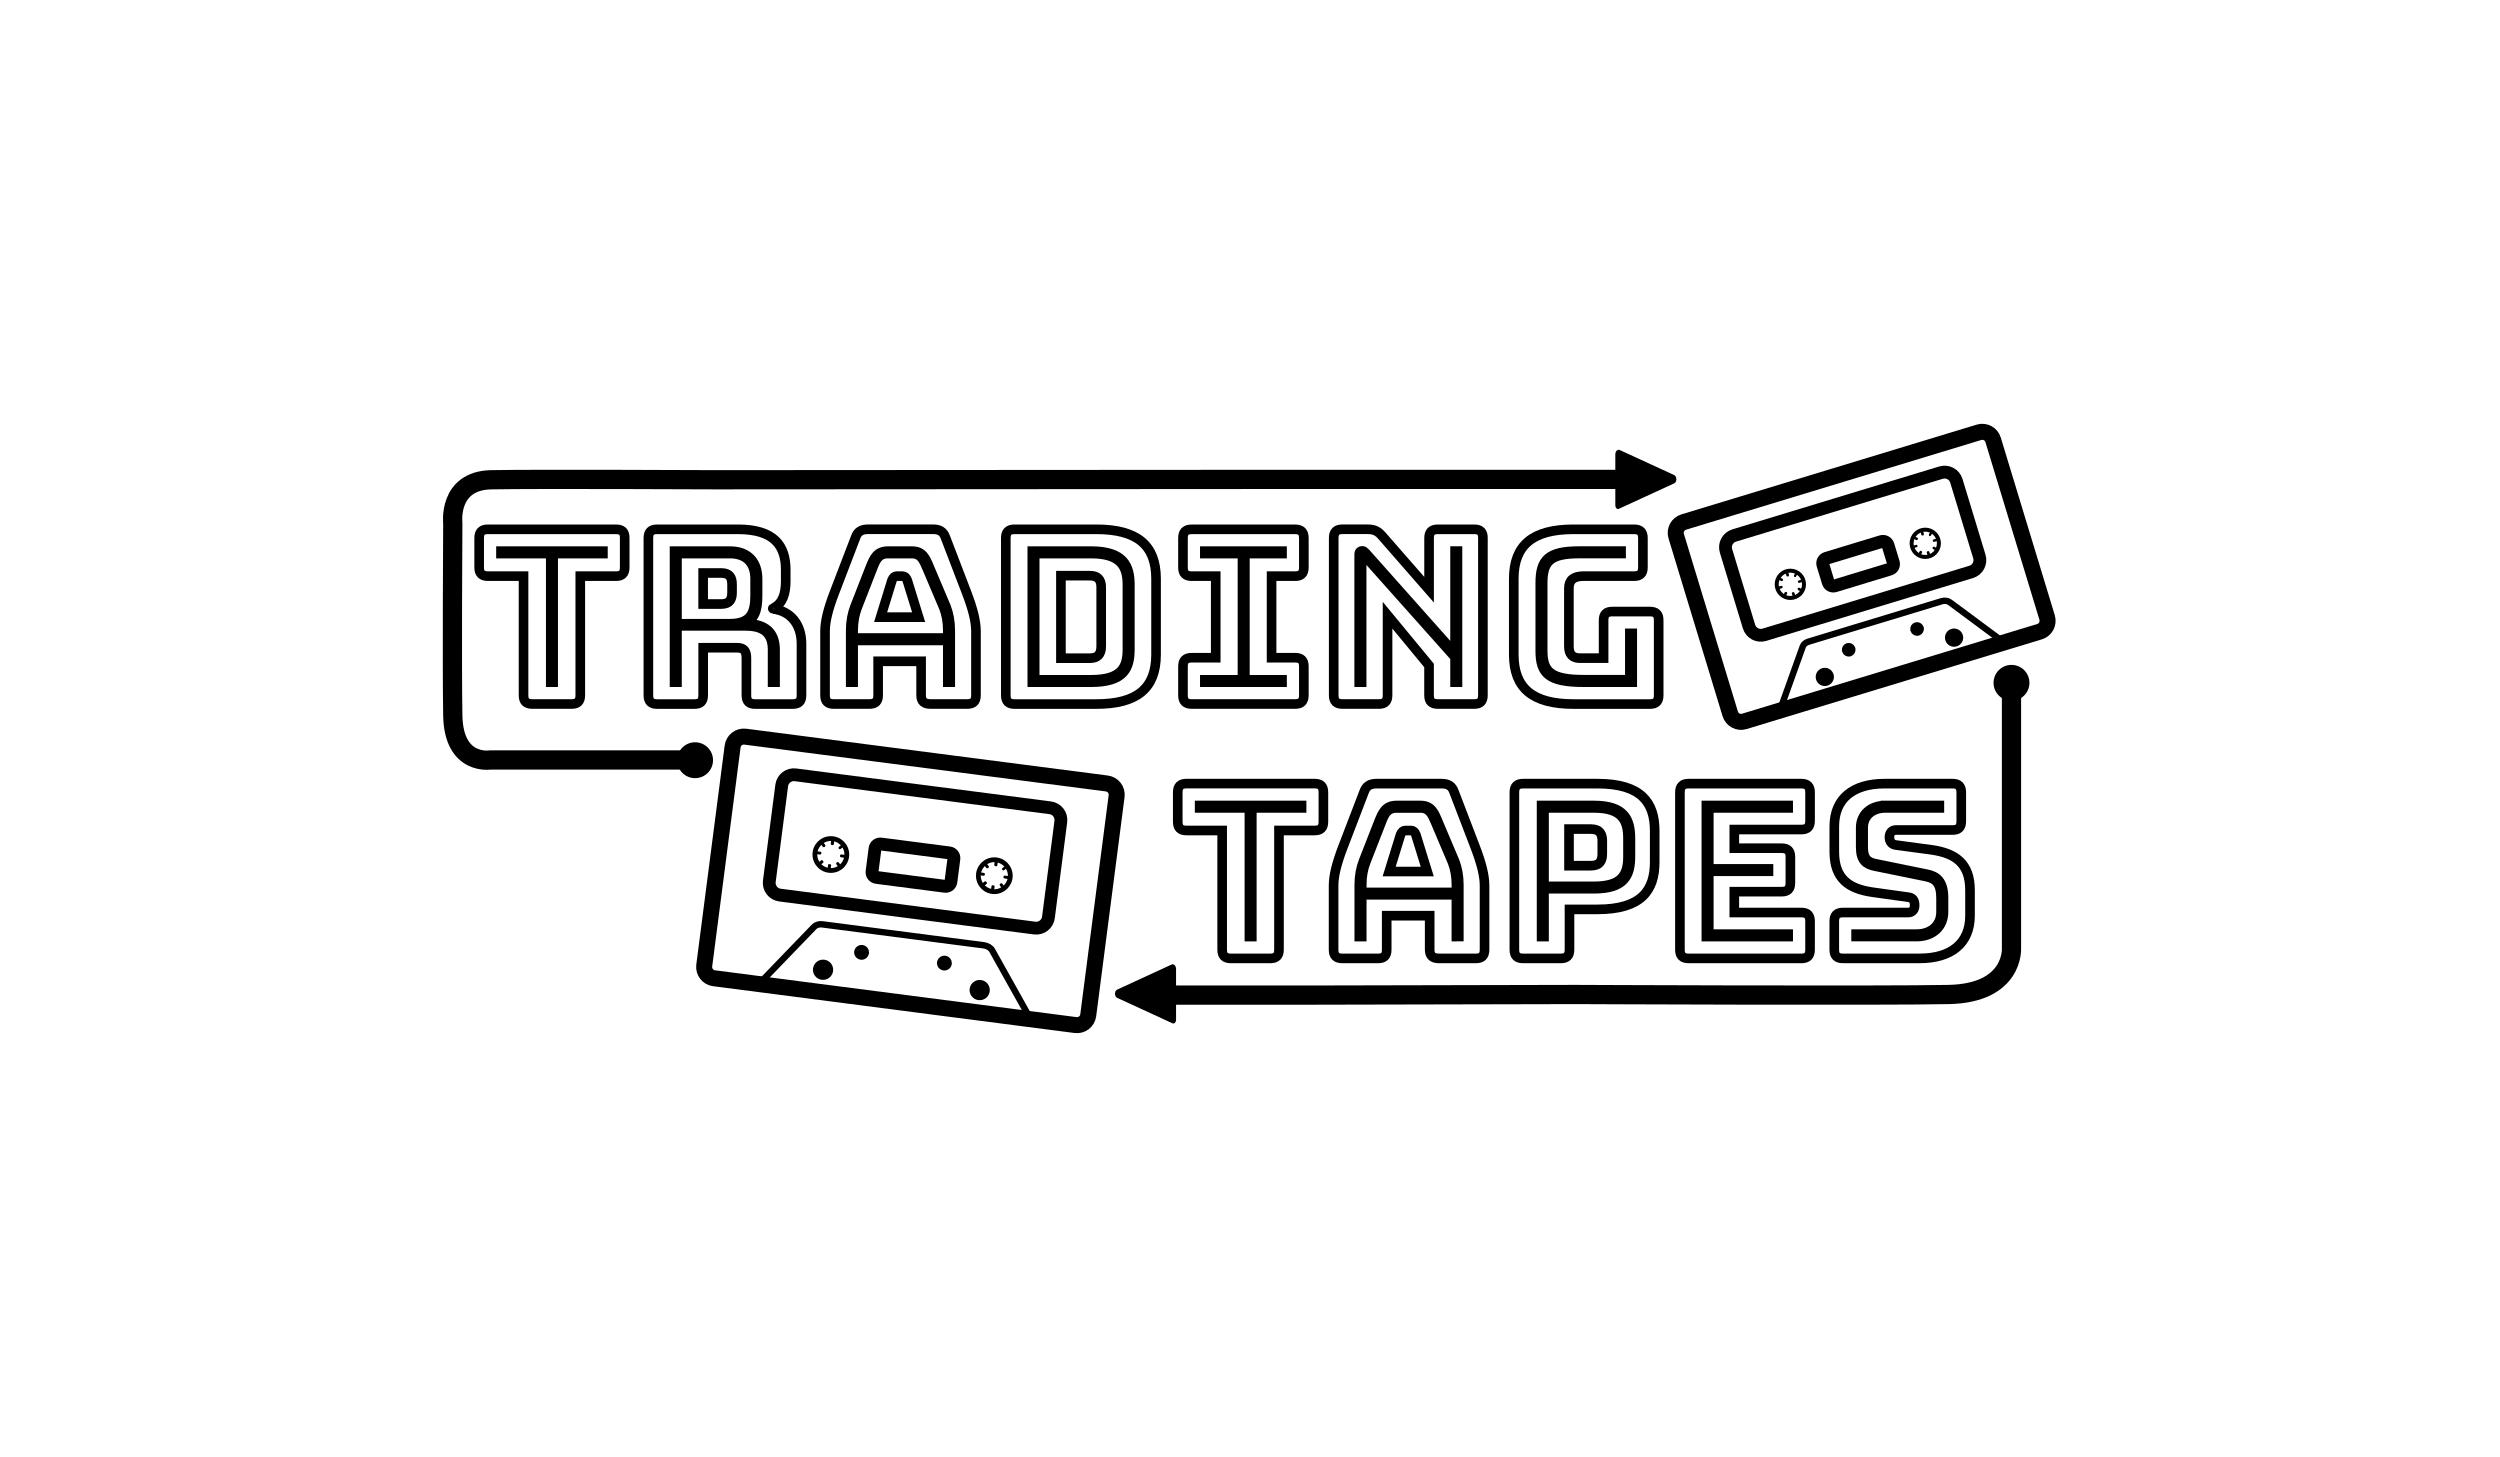 <?xml version="1.0" encoding="utf-8"?>
<!-- Generator: Adobe Illustrator 26.5.0, SVG Export Plug-In . SVG Version: 6.00 Build 0)  -->
<svg version="1.1" id="Layer_1" xmlns="http://www.w3.org/2000/svg" xmlns:xlink="http://www.w3.org/1999/xlink" x="0px" y="0px"
	 viewBox="0 0 780.17 454.68" style="enable-background:new 0 0 780.17 454.68;" xml:space="preserve">
<style type="text/css">
	.st0{fill:none;stroke:#000000;stroke-width:3;stroke-miterlimit:10;}
	.st1{fill:none;stroke:#000000;stroke-width:6;stroke-miterlimit:10;}
	.st2{fill:none;stroke:#000000;stroke-width:5;stroke-miterlimit:10;}
	.st3{fill:none;stroke:#000000;stroke-width:2;stroke-miterlimit:10;}
	.st4{fill:none;stroke:#000000;stroke-width:4;stroke-miterlimit:10;}
	.st5{fill:none;stroke:#000000;stroke-width:1.5;stroke-miterlimit:10;}
	.st6{fill:none;stroke:#000000;stroke-width:1.25;stroke-miterlimit:10;}
</style>
<g>
	<path class="st0" d="M192.24,165.18h-39.99c-1.89,0-2.72,0.84-2.72,2.73v9.16c0,1.89,0.83,2.72,2.72,2.72h11.13v37.19
		c0,1.89,0.83,2.72,2.72,2.72h12.27c1.89,0,2.72-0.83,2.72-2.72V179.8h11.13c1.89,0,2.73-0.83,2.73-2.72v-9.16
		C194.98,166.01,194.14,165.18,192.24,165.18z M188.15,172.75h-15.53v40.14h-0.75v-40.14h-15.53v-0.76h31.81V172.75z"/>
	<path class="st0" d="M227.77,172.75h-16.51v21.89h16.51c6.29,0,7.88-3.11,7.88-8.71v-5.31
		C235.65,175.93,233.15,172.75,227.77,172.75z M228.45,184.94c0,2.05-0.69,3.56-3.34,3.56h-5.68v-9.69h5.68
		c2.65,0,3.34,1.51,3.34,3.55V184.94z M227.77,172.75h-16.51v21.89h16.51c6.29,0,7.88-3.11,7.88-8.71v-5.31
		C235.65,175.93,233.15,172.75,227.77,172.75z M228.45,184.94c0,2.05-0.69,3.56-3.34,3.56h-5.68v-9.69h5.68
		c2.65,0,3.34,1.51,3.34,3.55V184.94z M241.86,212.89h-0.76v-10.14c0-5-2.65-7.43-8.41-7.43h-21.43v17.57h-0.76v-40.9h17.27
		c5.91,0,8.64,3.64,8.64,8.64v5.23c0,4.62-0.91,7.65-4.54,8.79h0.83c6.21,0,9.17,2.8,9.17,8.11V212.89z M235.65,185.93v-5.31
		c0-4.69-2.5-7.87-7.88-7.87h-16.51v21.89h16.51C234.05,194.64,235.65,191.53,235.65,185.93z M228.45,184.94
		c0,2.05-0.69,3.56-3.34,3.56h-5.68v-9.69h5.68c2.65,0,3.34,1.51,3.34,3.55V184.94z M227.77,172.75h-16.51v21.89h16.51
		c6.29,0,7.88-3.11,7.88-8.71v-5.31C235.65,175.93,233.15,172.75,227.77,172.75z M228.45,184.94c0,2.05-0.69,3.56-3.34,3.56h-5.68
		v-9.69h5.68c2.65,0,3.34,1.51,3.34,3.55V184.94z M227.77,172.75h-16.51v21.89h16.51c6.29,0,7.88-3.11,7.88-8.71v-5.31
		C235.65,175.93,233.15,172.75,227.77,172.75z M228.45,184.94c0,2.05-0.69,3.56-3.34,3.56h-5.68v-9.69h5.68
		c2.65,0,3.34,1.51,3.34,3.55V184.94z M241.43,190.02c5.26,0.78,8.69,4.75,8.69,10.92v16.05c0,1.89-0.84,2.72-2.73,2.72h-11.74
		c-1.89,0-2.72-0.83-2.72-2.72V205.4c0-2.27-0.76-3.26-2.88-3.26h-10.61v14.85c0,1.89-0.83,2.72-2.72,2.72h-11.66
		c-1.89,0-2.72-0.83-2.72-2.72v-49.08c0-1.89,0.83-2.73,2.72-2.73h25.22c11.37,0,14.92,5.16,14.92,12.65v3.49
		c0,4.04-0.96,6.98-3.8,8.42"/>
	<path class="st0" d="M294.57,189.72l-5.23-12.35c-1.13-2.65-1.97-4.62-4.77-4.62h-7.42c-3.03,0-3.86,1.97-4.85,4.54l-4.85,12.42
		c-0.75,2.05-1.21,4.32-1.21,7.04v2.35h29.54v-2.35C295.78,194.04,295.33,191.77,294.57,189.72z M274.81,192.6l3.55-11.51
		c0.38-0.91,0.84-1.29,1.44-1.29h1.89c0.6,0,1.06,0.38,1.43,1.29l3.56,11.51H274.81z M294.57,189.72l-5.23-12.35
		c-1.13-2.65-1.97-4.62-4.77-4.62h-7.42c-3.03,0-3.86,1.97-4.85,4.54l-4.85,12.42c-0.75,2.05-1.21,4.32-1.21,7.04v2.35h29.54v-2.35
		C295.78,194.04,295.33,191.77,294.57,189.72z M274.81,192.6l3.55-11.51c0.38-0.91,0.84-1.29,1.44-1.29h1.89
		c0.6,0,1.06,0.38,1.43,1.29l3.56,11.51H274.81z M301.62,184.87l-6.59-17.19c-0.6-1.74-1.82-2.51-3.79-2.51h-20.37
		c-2.05,0-3.26,0.76-3.86,2.51l-6.59,17.19c-2.05,5.31-2.95,9.1-2.95,12.12v19.99c0,1.89,0.83,2.72,2.72,2.72h11.13
		c1.89,0,2.72-0.83,2.72-2.72v-10.61h13.41v10.61c0,1.89,0.91,2.72,2.96,2.72h11.44c1.89,0,2.72-0.83,2.72-2.72v-19.99
		C304.57,193.96,303.66,190.18,301.62,184.87z M296.54,212.89h-0.76v-13.03h-29.54v13.03h-0.76v-16.13c0-2.8,0.46-5.16,1.29-7.35
		l4.85-12.42c1.14-2.81,2.05-5,5.53-5h7.42c3.34,0,4.24,2.12,5.46,5.08l5.22,12.34c0.83,2.2,1.29,4.55,1.29,7.35V212.89z
		 M289.34,177.37c-1.13-2.65-1.97-4.62-4.77-4.62h-7.42c-3.03,0-3.86,1.97-4.85,4.54l-4.85,12.42c-0.75,2.05-1.21,4.32-1.21,7.04
		v2.35h29.54v-2.35c0-2.72-0.45-5-1.21-7.04L289.34,177.37z M274.81,192.6l3.55-11.51c0.38-0.91,0.84-1.29,1.44-1.29h1.89
		c0.6,0,1.06,0.38,1.43,1.29l3.56,11.51H274.81z M294.57,189.72l-5.23-12.35c-1.13-2.65-1.97-4.62-4.77-4.62h-7.42
		c-3.03,0-3.86,1.97-4.85,4.54l-4.85,12.42c-0.75,2.05-1.21,4.32-1.21,7.04v2.35h29.54v-2.35
		C295.78,194.04,295.33,191.77,294.57,189.72z M274.81,192.6l3.55-11.51c0.38-0.91,0.84-1.29,1.44-1.29h1.89
		c0.6,0,1.06,0.38,1.43,1.29l3.56,11.51H274.81z M294.57,189.72l-5.23-12.35c-1.13-2.65-1.97-4.62-4.77-4.62h-7.42
		c-3.03,0-3.86,1.97-4.85,4.54l-4.85,12.42c-0.75,2.05-1.21,4.32-1.21,7.04v2.35h29.54v-2.35
		C295.78,194.04,295.33,191.77,294.57,189.72z M274.81,192.6l3.55-11.51c0.38-0.91,0.84-1.29,1.44-1.29h1.89
		c0.6,0,1.06,0.38,1.43,1.29l3.56,11.51H274.81z"/>
	<path class="st0" d="M340.47,172.75h-17.58v39.39h17.58c9.69,0,11.36-4.02,11.36-9.55v-20.07
		C351.83,177,350.01,172.75,340.47,172.75z M343.65,201.69c0,2.57-1.14,3.71-3.56,3.71h-9.01v-25.75h9.01
		c2.42,0,3.56,1.14,3.56,3.64V201.69z M340.47,172.75h-17.58v39.39h17.58c9.69,0,11.36-4.02,11.36-9.55v-20.07
		C351.83,177,350.01,172.75,340.47,172.75z M343.65,201.69c0,2.57-1.14,3.71-3.56,3.71h-9.01v-25.75h9.01
		c2.42,0,3.56,1.14,3.56,3.64V201.69z M342.13,165.18h-25.52c-1.89,0-2.73,0.84-2.73,2.73v49.08c0,1.89,0.84,2.72,2.73,2.72h25.52
		c12.73,0,18.64-4.92,18.64-15.45v-23.63C360.77,170.11,354.86,165.18,342.13,165.18z M352.59,202.59c0,5.83-1.67,10.3-12.11,10.3
		h-18.33v-40.9h18.33c10.29,0,12.11,4.7,12.11,10.53V202.59z M340.47,172.75h-17.58v39.39h17.58c9.69,0,11.36-4.02,11.36-9.55
		v-20.07C351.83,177,350.01,172.75,340.47,172.75z M343.65,201.69c0,2.57-1.14,3.71-3.56,3.71h-9.01v-25.75h9.01
		c2.42,0,3.56,1.14,3.56,3.64V201.69z M340.47,172.75h-17.58v39.39h17.58c9.69,0,11.36-4.02,11.36-9.55v-20.07
		C351.83,177,350.01,172.75,340.47,172.75z M343.65,201.69c0,2.57-1.14,3.71-3.56,3.71h-9.01v-25.75h9.01
		c2.42,0,3.56,1.14,3.56,3.64V201.69z M340.47,172.75h-17.58v39.39h17.58c9.69,0,11.36-4.02,11.36-9.55v-20.07
		C351.83,177,350.01,172.75,340.47,172.75z M343.65,201.69c0,2.57-1.14,3.71-3.56,3.71h-9.01v-25.75h9.01
		c2.42,0,3.56,1.14,3.56,3.64V201.69z"/>
	<path class="st0" d="M404.16,179.8c1.89,0,2.73-0.83,2.73-2.72v-9.16c0-1.89-0.84-2.73-2.73-2.73H371.9
		c-1.89,0-2.73,0.84-2.73,2.73v9.16c0,1.89,0.84,2.72,2.73,2.72h7.49v25.45h-7.49c-1.89,0-2.73,0.83-2.73,2.72v9.01
		c0,1.89,0.84,2.72,2.73,2.72h32.26c1.89,0,2.73-0.83,2.73-2.72v-9.01c0-1.89-0.84-2.72-2.73-2.72h-7.34V179.8H404.16z
		 M400.08,212.14v0.75h-24.09v-0.75h11.75v-39.39h-11.75v-0.76h24.09v0.76h-11.59v39.39H400.08z"/>
	<path class="st0" d="M460.06,165.18H448.7c-1.89,0-2.73,0.84-2.73,2.73v16.13l-14.69-16.82c-1.29-1.51-2.51-2.05-4.47-2.05h-7.88
		c-1.89,0-2.72,0.84-2.72,2.73v49.08c0,1.89,0.83,2.72,2.72,2.72h11.36c1.89,0,2.72-0.83,2.72-2.72v-24.99l12.95,15.68v9.31
		c0,1.89,0.84,2.72,2.73,2.72h11.36c1.89,0,2.72-0.83,2.72-2.72v-49.08C462.79,166.01,461.96,165.18,460.06,165.18z M454.83,212.89
		h-0.75v-7.8l-28.63-32.12c-0.15-0.15-0.23-0.23-0.38-0.23c-0.15,0-0.15,0.15-0.15,0.23v39.91h-0.76v-40.06
		c0-0.6,0.46-0.91,0.91-0.91c0.45,0,0.6,0.16,1.13,0.69l27.88,31.35v-31.97h0.75V212.89z"/>
	<path class="st0" d="M514.9,190.85h-11.75c-1.89,0-2.72,0.83-2.72,2.72v11.82h-7.34c-2.35,0-3.49-1.14-3.49-3.71v-18.1
		c0-2.57,1.44-3.79,4.62-3.79h15.75c1.89,0,2.73-0.83,2.73-2.72v-9.16c0-1.89-0.84-2.73-2.73-2.73h-18.93
		c-12.73,0-18.64,4.93-18.64,15.45v23.63c0,10.53,5.91,15.45,18.64,15.45h23.86c1.89,0,2.72-0.83,2.72-2.72v-23.41
		C517.63,191.68,516.79,190.85,514.9,190.85z M509.37,212.89h-15.07c-11.13,0-13.63-2.72-13.63-9.77v-21.21
		c0-7.19,2.42-9.93,12.12-9.93h13.1v0.76h-13.1c-8.95,0-11.37,2.42-11.37,9.16v21.21c0,6.59,2.65,9.01,12.88,9.01h14.32v-14.47h0.75
		V212.89z"/>
	<path class="st0" d="M384.13,299.09c-1.89,0-2.73-0.83-2.73-2.73v-37.19h-11.13c-1.89,0-2.73-0.83-2.73-2.73v-9.17
		c0-1.89,0.83-2.73,2.73-2.73h39.99c1.89,0,2.73,0.83,2.73,2.73v9.17c0,1.89-0.83,2.73-2.73,2.73h-11.13v37.19
		c0,1.89-0.83,2.73-2.73,2.73H384.13z M390.65,292.27v-40.14h15.53v-0.76h-31.81v0.76h15.53v40.14H390.65z"/>
	<path class="st0" d="M430.03,299.09h-11.13c-1.89,0-2.73-0.83-2.73-2.73v-20c0-3.03,0.91-6.82,2.95-12.12l6.59-17.19
		c0.61-1.74,1.82-2.5,3.86-2.5h20.38c1.97,0,3.18,0.76,3.79,2.5l6.59,17.19c2.04,5.3,2.95,9.09,2.95,12.12v20
		c0,1.89-0.83,2.73-2.73,2.73h-11.44c-2.04,0-2.95-0.83-2.95-2.73v-10.6h-13.41v10.6C432.76,298.26,431.92,299.09,430.03,299.09z
		 M455.25,292.27v-16.13c0-2.8-0.45-5.15-1.29-7.35l-5.23-12.35c-1.21-2.95-2.12-5.07-5.45-5.07h-7.42c-3.48,0-4.39,2.2-5.53,5
		l-4.85,12.42c-0.83,2.2-1.29,4.54-1.29,7.35v16.13h0.76v-13.03h29.54v13.03H455.25z M426.17,269.1l4.85-12.42
		c0.98-2.58,1.82-4.54,4.85-4.54h7.42c2.8,0,3.64,1.97,4.77,4.62l5.23,12.35c0.76,2.04,1.21,4.32,1.21,7.04v2.35h-29.54v-2.35
		C424.95,273.41,425.41,271.14,426.17,269.1z M433.51,271.98h11.89l-3.56-11.51c-0.38-0.91-0.83-1.29-1.44-1.29h-1.89
		c-0.61,0-1.06,0.38-1.44,1.29L433.51,271.98z"/>
	<path class="st0" d="M475.32,299.09c-1.89,0-2.73-0.83-2.73-2.73v-49.08c0-1.89,0.83-2.73,2.73-2.73h23.18
		c13.79,0,17.88,5.98,17.88,14.77v9.7c0,8.79-4.09,14.77-17.88,14.77h-8.71v12.57c0,1.89-0.83,2.73-2.73,2.73H475.32z M508.8,267.28
		v-5.61c0-5.91-1.82-10.3-11.36-10.3h-16.36v40.9h0.76v-14.92h15.6C506.98,277.35,508.8,273.19,508.8,267.28z M481.84,252.13h15.6
		c8.94,0,10.6,4.09,10.6,9.54v5.61c0,5.45-1.67,9.32-10.6,9.32h-15.6V252.13z M489.64,270.16h6.82c2.95,0,3.56-1.74,3.56-3.71v-4.01
		c0-1.97-0.61-3.71-3.56-3.71h-6.82V270.16z"/>
	<path class="st0" d="M526.98,299.09c-1.89,0-2.73-0.83-2.73-2.73v-49.08c0-1.89,0.83-2.73,2.73-2.73h35.15
		c1.89,0,2.73,0.83,2.73,2.73v8.86c0,1.89-0.83,2.73-2.73,2.73h-20.91v5.83h14.77c1.89,0,2.73,0.83,2.73,2.73v8.1
		c0,1.89-0.83,2.73-2.73,2.73h-14.77v6.51h20.91c1.89,0,2.73,0.83,2.73,2.73v8.86c0,1.89-0.83,2.73-2.73,2.73H526.98z
		 M533.26,291.52V271.9h18.63v-0.76h-18.63v-19.01h24.77v-0.76H532.5v40.9h25.53v-0.76H533.26z"/>
	<path class="st0" d="M575.15,299.09c-1.89,0-2.73-0.83-2.73-2.73v-8.86c0-1.89,0.83-2.73,2.73-2.73h20.38
		c1.29,0,1.97-0.99,1.97-2.2c0-1.74-0.68-2.42-1.97-2.58l-11.36-1.59c-7.12-1.06-11.74-4.09-11.74-12.57v-7.95
		c0-8.63,5.83-13.33,15.68-13.33h21.21c1.89,0,2.73,0.83,2.73,2.73v9.01c0,1.89-0.83,2.73-2.73,2.73h-17.65
		c-1.29,0-2.04,0.91-2.04,2.27s0.76,2.27,2.04,2.42l11.29,1.52c7.12,1.06,11.82,4.09,11.82,12.57v7.95
		c0,8.63-5.91,13.33-15.68,13.33H575.15z M588.4,251.37c-4.7,0-7.73,2.88-7.73,6.89v6.21c0,4.17,1.82,5.3,4.47,5.83l15.98,3.26
		c2.8,0.61,4.62,1.89,4.62,6.67v4.39c0,4.01-2.95,6.89-7.65,6.89h-18.86v0.76h18.86c5.15,0,8.41-3.18,8.41-7.65v-4.39
		c0-5.3-2.2-6.82-5.23-7.42l-15.98-3.26c-2.35-0.46-3.86-1.52-3.86-5.08v-6.21c0-3.56,2.73-6.14,6.97-6.14h16.81v-0.76H588.4z"/>
	<path class="st1" d="M219.07,237.16h-66.06c0,0-11.44,1.91-11.71-13.89s0-59.93,0-59.93s-1.63-13.35,11.99-13.62
		c13.62-0.27,69.74,0,69.74,0l182.12-0.12h100.61"/>
	<path class="st1" d="M627.72,214.62v81.27c0,0,0.91,14.03-19.57,14.46c-20.49,0.44-116.54,0-116.54,0l-83.31,0.19h-48.71"/>
	<path d="M504.09,141.84v15.82c0,0.81,0.56,1.38,1.1,1.13l17.29-7.96c0.88-0.4,0.88-2.16,0-2.56l-17.02-7.84
		C504.79,140.12,504.09,140.83,504.09,141.84z"/>
	<circle cx="216.91" cy="237.24" r="5.6"/>
	<path class="st2" d="M335.65,319.89l-112.83-14.61c-1.93-0.25-3.3-2.02-3.05-3.95l8.86-68.39c0.25-1.93,2.02-3.3,3.95-3.05
		l112.83,14.61c1.93,0.25,3.3,2.02,3.05,3.95l-8.86,68.39C339.35,318.78,337.58,320.14,335.65,319.89z"/>
	<path class="st3" d="M309.63,296.6c-0.47-0.84-1.47-1.45-2.61-1.6l-50.41-6.54c-1-0.13-1.97,0.17-2.56,0.78l-16.42,17.02
		l83.44,10.82L309.63,296.6z M256.57,304.77c-1.18-0.15-2.02-1.24-1.86-2.42c0.01-0.05,0.02-0.11,0.03-0.15
		c0.22-1.1,1.26-1.86,2.39-1.71c1.13,0.15,1.94,1.14,1.87,2.26c0,0.05,0,0.1-0.01,0.16C258.83,304.09,257.75,304.92,256.57,304.77z
		 M268.7,298.5c-0.72-0.09-1.23-0.76-1.14-1.48c0.01-0.05,0.02-0.11,0.03-0.15c0.16-0.64,0.78-1.07,1.45-0.99
		c0.67,0.09,1.16,0.66,1.15,1.32c0,0.05,0,0.1-0.01,0.16C270.09,298.08,269.43,298.6,268.7,298.5z M294.54,301.85
		c-0.72-0.09-1.24-0.76-1.14-1.48c0.01-0.05,0.02-0.11,0.03-0.15c0.16-0.64,0.78-1.07,1.45-0.99c0.67,0.09,1.16,0.66,1.16,1.32
		c0,0.05,0,0.1-0.01,0.16C295.94,301.43,295.27,301.95,294.54,301.85z M305.45,311.11c-1.18-0.15-2.01-1.24-1.86-2.42
		c0.01-0.05,0.02-0.11,0.03-0.15c0.22-1.1,1.26-1.86,2.39-1.71c1.13,0.15,1.94,1.14,1.87,2.26c0,0.05,0,0.1-0.01,0.16
		C307.72,310.43,306.64,311.26,305.45,311.11z"/>
	<path class="st4" d="M294.92,276.59l-21.37-2.77c-0.9-0.12-1.53-0.94-1.41-1.83l0.93-7.19c0.12-0.9,0.94-1.53,1.83-1.41l21.37,2.77
		c0.9,0.12,1.53,0.94,1.41,1.83l-0.93,7.19C296.63,276.07,295.81,276.7,294.92,276.59z"/>
	<path class="st4" d="M322.88,289.62l-79.49-10.29c-2.1-0.27-3.59-2.2-3.31-4.3l3.87-29.92c0.27-2.1,2.2-3.59,4.3-3.31l79.49,10.29
		c2.1,0.27,3.59,2.2,3.31,4.3l-3.87,29.92C326.91,288.41,324.98,289.89,322.88,289.62z"/>
	<circle class="st5" cx="310.3" cy="273.28" r="4.98"/>
	<path d="M310.76,270.34l-0.1-0.01c-0.24-0.03-0.41-0.25-0.38-0.49l0.2-1.51c0.03-0.24,0.25-0.41,0.49-0.38l0.1,0.01
		c0.24,0.03,0.41,0.25,0.38,0.49l-0.2,1.51C311.22,270.21,311,270.38,310.76,270.34z"/>
	<path d="M309.79,278.62l-0.32-0.04c-0.18-0.02-0.31-0.19-0.28-0.37l0.22-1.66c0.02-0.18,0.19-0.31,0.37-0.28l0.32,0.04
		c0.18,0.02,0.31,0.19,0.28,0.37l-0.22,1.66C310.14,278.51,309.98,278.64,309.79,278.62z"/>
	<path d="M313.15,273.71l0.02-0.12c0.03-0.22,0.23-0.37,0.44-0.34l1.51,0.2c0.22,0.03,0.37,0.23,0.34,0.44l-0.02,0.12
		c-0.03,0.22-0.23,0.37-0.44,0.34l-1.51-0.2C313.27,274.12,313.12,273.92,313.15,273.71z"/>
	<path d="M305.16,272.63l0-0.03c0.03-0.24,0.25-0.41,0.49-0.38l1.33,0.17c0.24,0.03,0.41,0.25,0.38,0.49l0,0.03
		c-0.03,0.24-0.25,0.41-0.49,0.38l-1.33-0.17C305.3,273.09,305.13,272.87,305.16,272.63z"/>
	<path d="M314.53,270.1l0.01,0.02c0.14,0.18,0.11,0.44-0.08,0.58l-1.09,0.84c-0.18,0.14-0.44,0.11-0.58-0.08l-0.01-0.02
		c-0.14-0.18-0.11-0.44,0.08-0.58l1.09-0.84C314.13,269.88,314.39,269.91,314.53,270.1z"/>
	<path d="M307.75,275.15l0.17,0.23c0.12,0.15,0.09,0.37-0.06,0.48l-1.2,0.92c-0.15,0.12-0.37,0.09-0.48-0.06l-0.17-0.23
		c-0.12-0.15-0.09-0.37,0.06-0.48l1.2-0.92C307.42,274.97,307.64,275,307.75,275.15z"/>
	<path d="M312.2,275.72l-0.07,0.06c-0.19,0.14-0.22,0.41-0.08,0.6l0.88,1.15c0.14,0.19,0.41,0.22,0.6,0.08l0.07-0.06
		c0.19-0.14,0.22-0.41,0.08-0.6l-0.88-1.15C312.65,275.61,312.38,275.57,312.2,275.72z"/>
	<path d="M307.14,269.09L307,269.2c-0.16,0.13-0.19,0.36-0.07,0.53l0.87,1.12c0.13,0.16,0.36,0.19,0.53,0.07l0.14-0.11
		c0.16-0.13,0.19-0.36,0.07-0.53l-0.87-1.12C307.54,268.99,307.3,268.96,307.14,269.09z"/>
	<circle class="st5" cx="259.28" cy="266.67" r="4.98"/>
	<path d="M259.74,263.74l-0.1-0.01c-0.24-0.03-0.41-0.25-0.38-0.49l0.2-1.51c0.03-0.24,0.25-0.41,0.49-0.38l0.1,0.01
		c0.24,0.03,0.41,0.25,0.38,0.49l-0.2,1.51C260.2,263.6,259.98,263.77,259.74,263.74z"/>
	<path d="M258.78,272.01l-0.32-0.04c-0.18-0.02-0.31-0.19-0.28-0.37l0.22-1.66c0.02-0.18,0.19-0.31,0.37-0.28l0.32,0.04
		c0.18,0.02,0.31,0.19,0.28,0.37l-0.22,1.66C259.12,271.91,258.96,272.04,258.78,272.01z"/>
	<path d="M262.13,267.1l0.02-0.12c0.03-0.22,0.23-0.37,0.44-0.34l1.51,0.2c0.22,0.03,0.37,0.23,0.34,0.44l-0.02,0.12
		c-0.03,0.22-0.23,0.37-0.44,0.34l-1.51-0.2C262.25,267.52,262.1,267.32,262.13,267.1z"/>
	<path d="M254.14,266.02l0-0.03c0.03-0.24,0.25-0.41,0.49-0.38l1.33,0.17c0.24,0.03,0.41,0.25,0.38,0.49l0,0.03
		c-0.03,0.24-0.25,0.41-0.49,0.38l-1.33-0.17C254.28,266.48,254.11,266.26,254.14,266.02z"/>
	<path d="M263.51,263.49l0.01,0.02c0.14,0.18,0.11,0.44-0.08,0.58l-1.09,0.84c-0.18,0.14-0.44,0.11-0.58-0.08l-0.01-0.02
		c-0.14-0.18-0.11-0.44,0.08-0.58l1.09-0.84C263.11,263.28,263.37,263.31,263.51,263.49z"/>
	<path d="M256.74,268.55l0.17,0.23c0.12,0.15,0.09,0.37-0.06,0.48l-1.2,0.92c-0.15,0.12-0.37,0.09-0.48-0.06l-0.17-0.23
		c-0.12-0.15-0.09-0.37,0.06-0.48l1.2-0.92C256.4,268.37,256.62,268.4,256.74,268.55z"/>
	<path d="M261.18,269.11l-0.07,0.06c-0.19,0.14-0.22,0.41-0.08,0.6l0.88,1.15c0.14,0.19,0.41,0.22,0.6,0.08l0.07-0.06
		c0.19-0.14,0.22-0.41,0.08-0.6l-0.88-1.15C261.64,269,261.37,268.97,261.18,269.11z"/>
	<path d="M256.12,262.48l-0.14,0.11c-0.16,0.13-0.19,0.36-0.07,0.53l0.87,1.12c0.13,0.16,0.36,0.19,0.53,0.07l0.14-0.11
		c0.16-0.13,0.19-0.36,0.07-0.53l-0.87-1.12C256.52,262.39,256.29,262.36,256.12,262.48z"/>
	<circle cx="269.02" cy="297.39" r="1.14"/>
	<circle cx="294.72" cy="300.86" r="1.28"/>
	<circle cx="305.76" cy="308.95" r="1.52"/>
	<circle cx="256.86" cy="302.62" r="1.52"/>
	<path class="st2" d="M636.49,197.12l-92.14,28c-1.86,0.57-3.84-0.49-4.4-2.35l-16.86-55.46c-0.57-1.86,0.49-3.84,2.35-4.4l92.14-28
		c1.86-0.57,3.84,0.49,4.4,2.35l16.86,55.46C639.4,194.59,638.35,196.56,636.49,197.12z"/>
	<path class="st3" d="M608.5,187.96c-0.66-0.49-1.65-0.62-2.6-0.33l-41.6,12.64c-0.82,0.25-1.48,0.82-1.72,1.51l-6.82,19.05
		l68.86-20.92L608.5,187.96z M570,213.01c-0.98,0.3-2.01-0.25-2.3-1.23c-0.01-0.04-0.02-0.09-0.03-0.13
		c-0.21-0.94,0.33-1.89,1.26-2.17c0.93-0.28,1.91,0.21,2.26,1.11c0.02,0.04,0.03,0.08,0.05,0.13
		C571.52,211.68,570.97,212.71,570,213.01z M577.25,203.85c-0.6,0.18-1.23-0.16-1.41-0.76c-0.01-0.04-0.02-0.09-0.03-0.13
		c-0.1-0.56,0.23-1.11,0.78-1.28s1.14,0.11,1.36,0.63c0.02,0.04,0.03,0.08,0.05,0.13C578.19,203.04,577.85,203.67,577.25,203.85z
		 M598.58,197.37c-0.6,0.18-1.23-0.16-1.41-0.76c-0.01-0.04-0.02-0.09-0.03-0.13c-0.1-0.56,0.23-1.11,0.78-1.28
		c0.56-0.17,1.14,0.11,1.37,0.63c0.02,0.04,0.03,0.08,0.05,0.13C599.52,196.56,599.18,197.19,598.58,197.37z M610.34,200.75
		c-0.98,0.3-2.01-0.25-2.3-1.23c-0.01-0.04-0.02-0.09-0.03-0.13c-0.22-0.94,0.33-1.89,1.26-2.17c0.93-0.28,1.91,0.21,2.26,1.11
		c0.02,0.04,0.03,0.08,0.05,0.13C611.87,199.42,611.32,200.45,610.34,200.75z"/>
	<path class="st4" d="M589.76,177.61l-17.18,5.22c-0.86,0.26-1.78-0.23-2.04-1.09l-1.67-5.48c-0.26-0.86,0.23-1.78,1.09-2.04
		l17.18-5.22c0.86-0.26,1.78,0.23,2.04,1.09l1.67,5.48C591.11,176.43,590.62,177.35,589.76,177.61z"/>
	<path class="st4" d="M615.14,178.47l-64.54,19.62c-2.03,0.62-4.17-0.53-4.79-2.56l-7.18-23.63c-0.62-2.03,0.53-4.17,2.56-4.79
		l64.54-19.62c2.03-0.62,4.17,0.53,4.79,2.56l7.18,23.63C618.31,175.71,617.17,177.85,615.14,178.47z"/>
	<circle class="st6" cx="600.81" cy="169.55" r="4.26"/>
	<path d="M600.1,167.11L600.1,167.11c-0.22,0.07-0.46-0.06-0.52-0.28l-0.35-1.16c-0.07-0.22,0.06-0.46,0.28-0.52l0,0
		c0.22-0.07,0.46,0.06,0.52,0.28l0.35,1.16C600.44,166.81,600.32,167.05,600.1,167.11z"/>
	<path d="M602.25,173.9l-0.17,0.05c-0.17,0.05-0.36-0.05-0.41-0.22l-0.39-1.28c-0.05-0.17,0.05-0.36,0.22-0.41l0.17-0.05
		c0.17-0.05,0.36,0.05,0.41,0.22l0.39,1.28C602.52,173.67,602.43,173.85,602.25,173.9z"/>
	<path d="M603.17,168.83L603.17,168.83c-0.06-0.21,0.05-0.42,0.26-0.48l1.15-0.35c0.21-0.06,0.42,0.05,0.48,0.26l0,0
		c0.06,0.21-0.05,0.42-0.26,0.48l-1.15,0.35C603.45,169.16,603.23,169.04,603.17,168.83z"/>
	<path d="M596.57,170.84L596.57,170.84c-0.06-0.21,0.05-0.42,0.26-0.48l1.08-0.33c0.21-0.06,0.42,0.05,0.48,0.26l0,0
		c0.06,0.21-0.05,0.42-0.26,0.48l-1.08,0.33C596.85,171.16,596.63,171.04,596.57,170.84z"/>
	<path d="M603,165.59L603,165.59c0.18,0.09,0.24,0.32,0.15,0.49l-0.55,1.02c-0.09,0.18-0.32,0.24-0.49,0.15h0
		c-0.18-0.09-0.24-0.32-0.15-0.49l0.55-1.02C602.6,165.56,602.82,165.49,603,165.59z"/>
	<path d="M599.53,171.93l0.13,0.07c0.17,0.09,0.23,0.3,0.14,0.46l-0.56,1.05c-0.09,0.17-0.3,0.23-0.46,0.14l-0.13-0.07
		c-0.17-0.09-0.23-0.3-0.14-0.46l0.56-1.05C599.15,171.9,599.36,171.84,599.53,171.93z"/>
	<path d="M603.13,170.82L603.13,170.82c-0.11,0.2-0.03,0.44,0.17,0.55l1.02,0.55c0.2,0.11,0.44,0.03,0.55-0.17l0,0
		c0.11-0.2,0.03-0.44-0.17-0.55l-1.02-0.55C603.48,170.54,603.23,170.62,603.13,170.82z"/>
	<path d="M596.85,167.44l-0.02,0.04c-0.1,0.18-0.03,0.41,0.15,0.51l0.98,0.52c0.18,0.1,0.41,0.03,0.51-0.15l0.02-0.04
		c0.1-0.18,0.03-0.41-0.15-0.51l-0.98-0.52C597.17,167.19,596.95,167.26,596.85,167.44z"/>
	<circle class="st6" cx="558.71" cy="182.35" r="4.26"/>
	<path d="M558,179.91L558,179.91c-0.22,0.07-0.46-0.06-0.52-0.28l-0.35-1.16c-0.07-0.22,0.06-0.46,0.28-0.52l0,0
		c0.22-0.07,0.46,0.06,0.52,0.28l0.35,1.16C558.34,179.61,558.22,179.84,558,179.91z"/>
	<path d="M560.15,186.7l-0.17,0.05c-0.17,0.05-0.36-0.05-0.41-0.22l-0.39-1.28c-0.05-0.17,0.05-0.36,0.22-0.41l0.17-0.05
		c0.17-0.05,0.36,0.05,0.41,0.22l0.39,1.28C560.42,186.46,560.33,186.65,560.15,186.7z"/>
	<path d="M561.07,181.63L561.07,181.63c-0.06-0.21,0.05-0.42,0.26-0.48l1.15-0.35c0.21-0.06,0.42,0.05,0.48,0.26l0,0
		c0.06,0.21-0.05,0.42-0.26,0.48l-1.15,0.35C561.35,181.95,561.13,181.84,561.07,181.63z"/>
	<path d="M554.47,183.64L554.47,183.64c-0.06-0.21,0.05-0.42,0.26-0.48l1.08-0.33c0.21-0.06,0.42,0.05,0.48,0.26l0,0
		c0.06,0.21-0.05,0.42-0.26,0.48l-1.08,0.33C554.75,183.96,554.53,183.84,554.47,183.64z"/>
	<path d="M560.9,178.38L560.9,178.38c0.18,0.09,0.24,0.32,0.15,0.49l-0.55,1.02c-0.09,0.18-0.32,0.24-0.49,0.15l0,0
		c-0.18-0.09-0.24-0.32-0.15-0.49l0.55-1.02C560.5,178.36,560.72,178.29,560.9,178.38z"/>
	<path d="M557.43,184.73l0.13,0.07c0.17,0.09,0.23,0.3,0.14,0.46l-0.56,1.05c-0.09,0.17-0.3,0.23-0.46,0.14l-0.13-0.07
		c-0.17-0.09-0.23-0.3-0.14-0.46l0.56-1.05C557.05,184.7,557.26,184.64,557.43,184.73z"/>
	<path d="M561.03,183.62L561.03,183.62c-0.11,0.2-0.03,0.44,0.17,0.55l1.02,0.55c0.2,0.11,0.44,0.03,0.55-0.17v0
		c0.11-0.2,0.03-0.44-0.17-0.55l-1.02-0.55C561.38,183.34,561.14,183.42,561.03,183.62z"/>
	<path d="M554.75,180.24l-0.02,0.04c-0.1,0.18-0.03,0.41,0.15,0.51l0.98,0.52c0.18,0.1,0.41,0.03,0.51-0.15l0.02-0.04
		c0.1-0.18,0.03-0.41-0.15-0.51l-0.98-0.52C555.07,179.99,554.85,180.06,554.75,180.24z"/>
	<circle cx="577.11" cy="202.87" r="0.98"/>
	<circle cx="598.37" cy="196.53" r="1.1"/>
	<circle cx="609.82" cy="198.96" r="1.3"/>
	<circle cx="569.47" cy="211.22" r="1.3"/>
	<path class="st0" d="M241.43,190.02c-0.03-0.09-0.05-0.19-0.05-0.29C241.38,189.73,240.84,189.93,241.43,190.02z"/>
	<circle cx="627.72" cy="213.09" r="5.6"/>
	<path d="M367.01,302.4v15.82c0,0.81-0.56,1.38-1.1,1.13l-17.29-7.96c-0.88-0.4-0.88-2.16,0-2.56l17.02-7.84
		C366.31,300.68,367.01,301.39,367.01,302.4z"/>
</g>
</svg>
